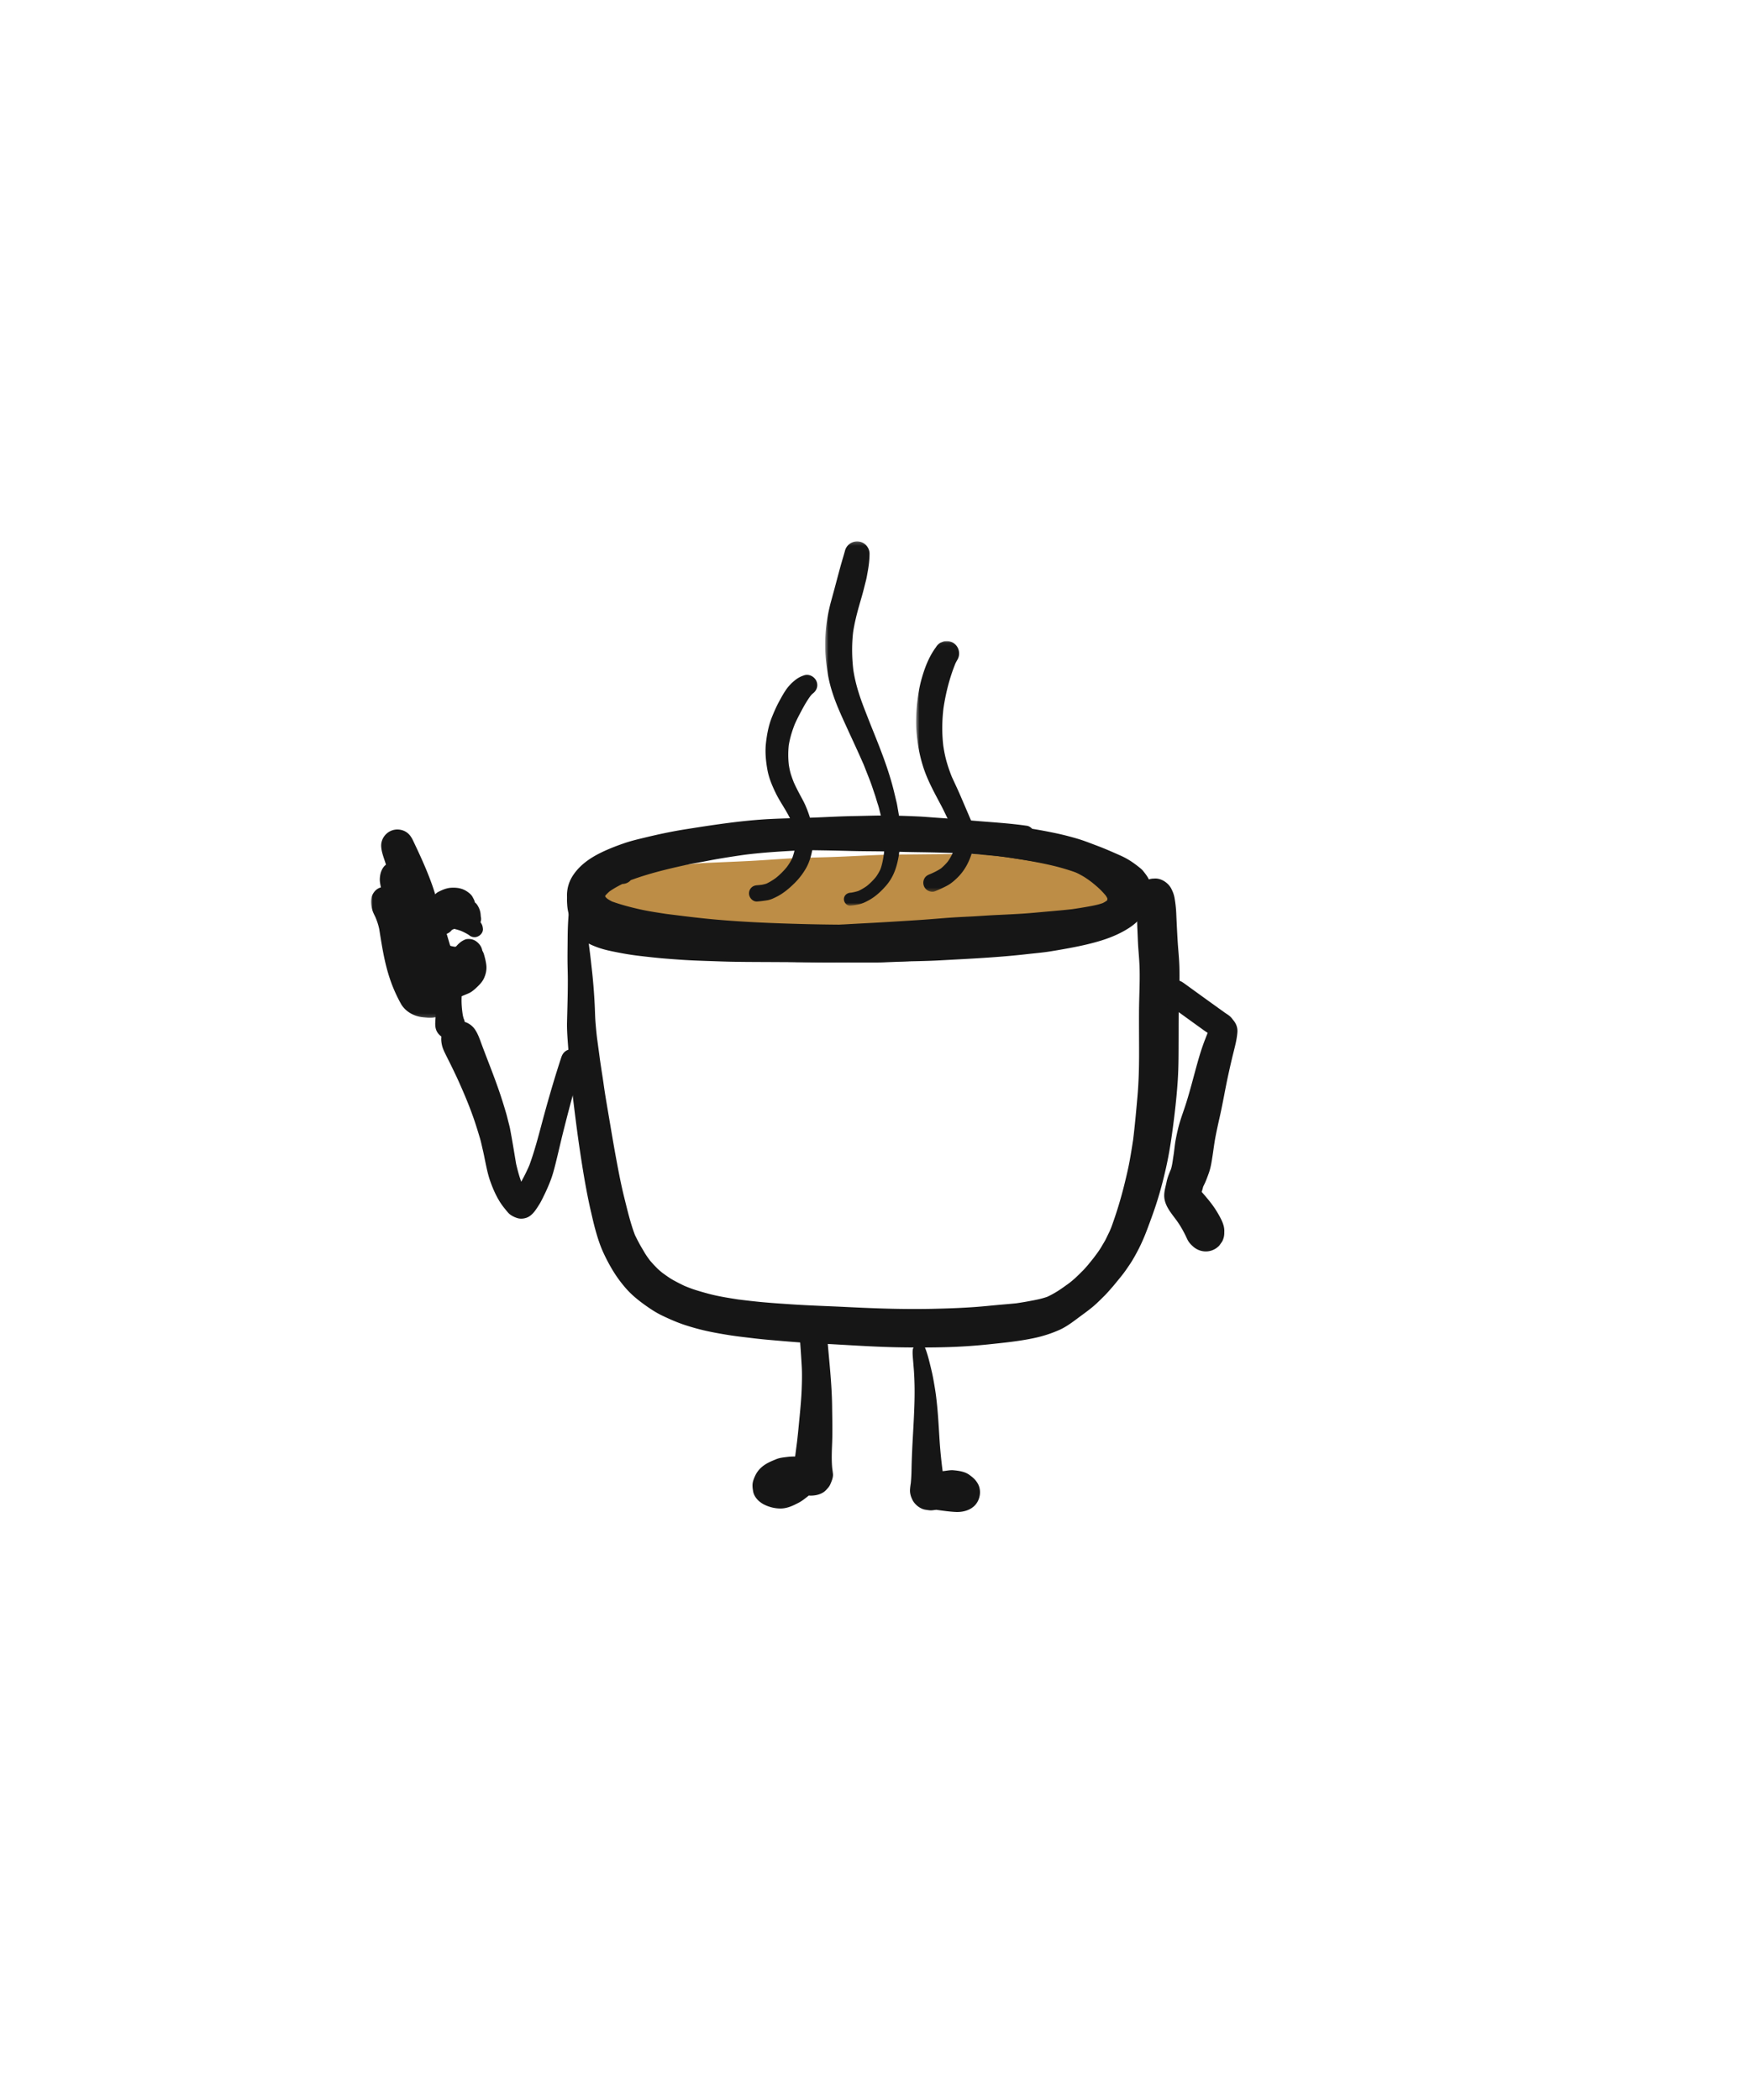 <svg width="500" height="600" xmlns="http://www.w3.org/2000/svg" xmlns:xlink="http://www.w3.org/1999/xlink"><defs><path id="a" d="M.551.225h21.65v104.093H.551z"/><path id="c" d="M.525.056h16.9v71.643H.524z"/><path id="e" d="M0 .19h24.19v44.656H0z"/></defs><g fill="none" fill-rule="evenodd"><path d="M189.54 363.886l.445.344c-.148-.114-.298-.229-.445-.344m-18.018-60.34l.045.348-.045-.349m158.185-52.524a4.493 4.493 0 00-2.264.609c-.97.563-1.738 1.514-2.04 2.594-.699 1.9-.518 3.952-.52 5.968-.003 1.823.003 3.64.095 5.463.089 1.813.128 3.625.265 5.439.145 1.906.308 3.796.356 5.71.104 4.03-.143 8.06-.166 12.09-.024 4.012.02 8.025.017 12.036 0 4.184-.106 8.344-.475 12.512-.36 4.07-.727 8.131-1.221 12.185-.31 2.047-.64 4.088-1.015 6.124-.401 2.187-.924 4.35-1.45 6.51a116.59 116.59 0 01-3.814 12.505c.167-.387.33-.777.496-1.164-.426 1-.85 2.003-1.274 3.004l.35-.832-1.057 2.186c-.347.715-.799 1.397-1.193 2.089-.684 1.19-1.524 2.297-2.353 3.394-.99 1.23-1.973 2.499-3.083 3.617-.72.718-1.432 1.435-2.18 2.12-.515.471-1.05.91-1.593 1.342-1.019.736-2.03 1.487-3.085 2.169a27.124 27.124 0 01-3.232 1.802c-1.738.633-3.552.95-5.37 1.291-1.185.222-2.37.413-3.56.589-1.828.181-3.66.329-5.49.495-2.006.184-4.008.396-6.015.544-4.224.313-8.463.455-12.696.544-8.07.165-16.146-.115-24.204-.52-5.308-.266-10.62-.414-15.92-.775-2.727-.183-5.451-.366-8.172-.614-2.322-.21-4.636-.489-6.947-.774-2.688-.422-5.398-.838-8.032-1.519a82.34 82.34 0 01-4.44-1.282c-.965-.308-1.911-.69-2.85-1.076a57.262 57.262 0 01-3.275-1.68c-1.02-.569-1.969-1.274-2.917-1.951a17.69 17.69 0 01-1.607-1.385 36.354 36.354 0 01-2.072-2.241 35.312 35.312 0 01-.952-1.322c-.427-.62-.796-1.291-1.184-1.935-.797-1.307-1.492-2.671-2.166-4.046-1.292-3.423-2.127-7.001-3.012-10.55-.963-3.849-1.699-7.767-2.42-11.666-.716-3.874-1.355-7.762-2.017-11.643-.345-2.027-.69-4.054-1.02-6.084-.305-1.876-.543-3.767-.84-5.646-.226-1.437-.44-2.874-.652-4.312-.281-2.13-.57-4.26-.866-6.388-.174-1.51-.316-3.013-.437-4.53-.124-1.625-.139-3.264-.222-4.893-.172-3.37-.43-6.72-.808-10.074-.196-1.752-.38-3.507-.606-5.256-.208-1.625-.433-3.268-.547-4.902-.112-1.634-.237-3.276-.168-4.916.038-.948.076-1.897.118-2.845.031-.765.16-1.537.249-2.297.011-.074.021-.149.033-.223.104-.727.125-1.341-.264-2.003a2.633 2.633 0 00-1.562-1.197 2.658 2.658 0 00-2.017.263c-.526.307-1.108.925-1.2 1.554-.63 4.181-.924 8.409-.954 12.636-.011 2.075-.05 4.149-.044 6.222.003 1.918.086 3.835.092 5.752.011 4.063-.13 8.12-.229 12.179-.045 1.903.083 3.823.22 5.72.145 2.032.312 4.065.481 6.098.148 1.8.392 3.59.55 5.389.19 2.154.421 4.299.686 6.446.522 4.287 1.072 8.565 1.708 12.837.567 3.808 1.164 7.605 1.88 11.39a144.25 144.25 0 001.256 6.05c.437 1.882.859 3.79 1.384 5.652.633 2.249 1.33 4.423 2.33 6.545a50.822 50.822 0 002.53 4.762 36.742 36.742 0 004.028 5.454c1.508 1.678 3.264 3.102 5.093 4.42 1.61 1.158 3.262 2.254 5.055 3.111 2.091.998 4.272 1.964 6.485 2.685a66.056 66.056 0 006.035 1.67c2.077.46 4.165.827 6.262 1.17 2.361.384 4.746.64 7.12.93 1.9.233 3.804.414 5.711.576 4.049.343 8.11.715 12.17.895 8.194.37 16.383 1.034 24.587 1.141 4.212.056 8.421.071 12.633-.05a159.16 159.16 0 0012.308-.81c4.39-.464 8.786-.89 13.105-1.829a35.943 35.943 0 007.042-2.286c1.923-.854 3.651-2.148 5.323-3.398 1.824-1.365 3.746-2.688 5.403-4.252a94.081 94.081 0 002.326-2.277c.719-.733 1.381-1.519 2.061-2.287.595-.673 1.147-1.383 1.72-2.074.817-.987 1.649-2.027 2.373-3.088.561-.815 1.123-1.624 1.637-2.472a52.03 52.03 0 001.68-3.02c1-1.92 1.86-3.944 2.618-5.97.745-1.995 1.488-3.99 2.168-6.004 1.265-3.737 2.293-7.581 3.16-11.425.992-4.4 1.637-8.848 2.201-13.319.505-4.003.933-8.033 1.186-12.06.24-3.853.21-7.729.229-11.587.014-4.036-.013-8.072.127-12.107.092-2.722.158-5.454.095-8.18-.063-2.64-.368-5.254-.52-7.89-.143-2.484-.27-4.972-.377-7.46a34.275 34.275 0 00-.508-4.638c-.163-.901-.496-1.746-.914-2.568-.813-1.586-2.697-2.907-4.546-2.907-.135 0-.27.007-.403.021" fill="#161616"/><path d="M275.265 244c-4.326.021-8.652.051-12.98.1-3.818.043-7.653.032-11.469.187-4.204.17-8.403.407-12.608.559-4.119.15-8.25.176-12.365.414-4.101.238-8.199.56-12.3.759-4.172.206-8.348.363-12.523.557-2.297.11-4.604.44-6.894.68-1.26.126-2.53.207-3.777.433-4.395.786-8.79 1.501-13.13 2.552-2.041.494-3.8 1.631-4.953 3.417a7.95 7.95 0 00-1.097 5.934 7.956 7.956 0 001.915 3.71c-.038 3.896 3.172 7.71 7.215 7.698 2.493-.008 4.952-.398 7.427-.659 7.77-.479 15.555-.538 23.326-1.03 8.039-.508 16.087-.758 24.125-1.256 3.165-.197 6.32-.472 9.475-.755 3.877-.293 7.755-.58 11.632-.882 3.995-.312 7.994-.45 11.998-.64 3.914-.185 7.86-.17 11.78-.149 4.057.02 8.117.063 12.173.19 1.972.063 3.935.2 5.901.37 1.907.167 3.831.2 5.747.238 2.215.044 4.42.04 6.639.012.94-.009 1.883-.09 2.823-.143a92.817 92.817 0 003.41-.271c1.957-.185 3.704-.675 5.545-1.384 2.485-.953 4.51-3.174 5.317-5.725.922-2.918.142-6.261-1.946-8.487-1.352-1.439-2.152-1.802-3.934-2.57-.827-.357-1.73-.408-2.618-.557-.454-.077-.916-.107-1.376-.148-1.984-.19-3.956-.486-5.934-.721-3.882-.464-7.79-.777-11.69-1.072-8.062-.613-16.155-1.361-24.25-1.361h-.604" fill="#BD8D46"/><path d="M171.232 265.535l.148.064-.148-.064m-3.002-2.448c.18.143.362.283.545.423 1.102.844 2.252 1.634 3.49 2.263.182.092.364.182.547.272a22.728 22.728 0 01-1.86-.634 8.538 8.538 0 01-1.216-.655 10.084 10.084 0 01-1.122-1.126c-.131-.18-.26-.36-.384-.543m4.133-1.837c.066.027.132.054.197.083l-.197-.083m-3.493-2.481l.06.077a1.915 1.915 0 01-.06-.077m145.436-15.795l.105.044-.097-.04-.007-.004m-101.93.252c2.566-.12 5.13-.224 7.697-.29a254.29 254.29 0 017.763-.057 718.65 718.65 0 0115.258.258c2.532.068 5.068.074 7.603.1 2.532.028 5.06.1 7.588.166 2.267.06 4.533.08 6.798.122 2.762.048 5.516.135 8.276.23 2.377.085 4.769.208 7.136.426 1.331.123 2.662.251 3.996.37 1.074.1 2.148.26 3.221.402 3.24.467 6.477.954 9.706 1.497 1.56.263 3.104.646 4.64 1.017a46.6 46.6 0 014.406 1.326c.913.429 1.796.908 2.686 1.4.913.51 1.765 1.117 2.605 1.735a39.93 39.93 0 012.14 1.804 22.21 22.21 0 012.054 2.176c.163.245.306.496.436.76l.003.007c0 .126-.004.252-.01.378-.013.05-.024.1-.038.15-.008.014-.015.029-.024.043a3.018 3.018 0 01-.1.097 9.85 9.85 0 01-1.11.666c-1.354.494-2.765.753-4.18 1.011-1.514.273-3.035.516-4.557.74-2.37.275-4.748.474-7.121.682-2.356.207-4.712.446-7.074.599-2.576.165-5.155.284-7.733.404-2.422.114-4.837.305-7.258.425-2.395.12-4.792.236-7.184.427-2.644.21-5.282.435-7.929.603-4.84.308-9.68.619-14.522.867-5.268.27-10.535.59-15.8.907-4.928.294-9.848.694-14.77 1.05-5.01.366-10.022.48-15.043.519-2.644.02-5.291.036-7.935-.042a90.625 90.625 0 01-8.22-.615 31.253 31.253 0 01-3.22-.63c-.848-.219-1.665-.512-2.485-.806-.868-.308-1.732-.619-2.593-.936-1.58-.58-3.159-1.155-4.713-1.795-1.066-.492-2.088-1.044-3.046-1.727a6.434 6.434 0 01-.641-.658 8.386 8.386 0 01-.484-.886 6.818 6.818 0 01-.328-1.194 7.69 7.69 0 01-.023-1.306c.071-.399.163-.786.285-1.175a7.73 7.73 0 01.782-1.276l.63-.824c.463-.602 1-1.144 1.568-1.645.41-.207.822-.405 1.234-.599 4.024-1.525 8.224-2.43 12.416-3.359 1.975-.437 3.98-.766 5.977-1.083 2.285-.363 4.572-.695 6.862-1.016l-.736.1c5.024-.68 10.048-1.312 15.11-1.545m18.485-6.225c-2.692 0-5.38.017-8.072.05-2.528.03-5.056.159-7.582.285-2.42.117-4.854.224-7.266.49-2.654.294-5.304.602-7.945.98-5.157.732-10.3 1.502-15.401 2.565a108.515 108.515 0 00-6.92 1.675c-2.611.725-5.252 1.53-7.67 2.778a28.712 28.712 0 00-3.075 1.85c-.603.419-1.189.853-1.762 1.31-.445.357-.889.74-1.248 1.189-.172.215-.353.434-.51.659a4.93 4.93 0 00-.557 1.095c-.115.3-.21.593-.29.9-.176.677-.28 1.36-.36 2.054a55.83 55.83 0 00-.178 1.739c-.054.59-.01 1.204.027 1.793a13.77 13.77 0 00.737 3.717c.198.557.413 1.105.632 1.652.223.545.446 1.075.737 1.586.166.294.36.578.537.866.467.745 1.043 1.416 1.668 2.032 1.149 1.137 2.658 1.763 4.144 2.326 1.34.505 2.736.864 4.133 1.16 2.626.555 5.258 1.03 7.925 1.345 2.472.29 4.944.574 7.425.775 2.641.212 5.28.416 7.927.536 2.582.116 5.163.188 7.742.278 4.938.174 9.881.164 14.819.188 10.13.052 20.262.15 30.392.12 1.317-.003 2.639-.087 3.954-.128 1.127-.04 2.25-.102 3.376-.159 2.501-.132 5.015-.243 7.513-.464 5.167-.452 10.33-.931 15.494-1.418 5.104-.485 10.22-1.024 15.285-1.832 2.49-.396 4.97-.856 7.457-1.288a145.17 145.17 0 007.142-1.427c2.377-.539 4.75-1.084 7.11-1.709 1.31-.348 2.558-.74 3.781-1.347 1.01-.5 1.95-1.242 2.73-2.053.464-.48.856-1.042 1.237-1.586a6.05 6.05 0 00.4-.668c.284-.287.564-.578.836-.877.754-.832 1.494-1.84 1.714-2.972.157-.806.112-1.356-.01-2.161a8.349 8.349 0 00-.109-.598c-.086-.405-.229-.791-.372-1.177a9.993 9.993 0 00-.668-1.484c-.294-.518-.74-.976-1.182-1.374a37.891 37.891 0 00-1.828-1.566c-2.666-2.136-5.738-3.729-8.862-5.074a.353.353 0 01-.026-.01l.02.009-.315-.136.108.046c-.458-.194-.915-.388-1.374-.58-.722-.366-1.477-.827-2.257-1.022-1.168-.293-2.4.12-3.106 1.09a19.918 19.918 0 00-2.123-.776l-1.949-.584c-.648-.191-1.322-.317-1.979-.475-1.108-.27-2.227-.545-3.354-.73-2.397-.398-4.798-.77-7.201-1.117-5.244-.76-10.502-1.413-15.8-1.64-2.572-.11-5.148-.249-7.724-.282-2.719-.038-5.437-.074-8.155-.104-2.341-.027-4.682-.09-7.026-.117-2.481-.03-4.962-.033-7.445-.05-4.977-.038-9.952-.153-14.93-.154h-.371" fill="#161616"/><path d="M221.307 236.04c-2.38.478-4.757.985-7.132 1.493-2.285.49-4.58.967-6.849 1.536-1.368.342-2.738.687-4.107 1.026-1.257.313-2.501.667-3.753.998-1.917.512-3.828 1.047-5.742 1.572a1.156 1.156 0 00-.183-.155c-.412-.284-.929-.082-1.358.046-.287.085-.576.16-.857.255-.668.23-1.34.455-2.011.682-.517.176-1.023.403-1.534.605-.494.198-1 .38-1.482.604l-1.743.802-1.938.723c-.595.22-1.168.521-1.745.785-.672.307-1.343.614-2.01.921-.167.076-.323.166-.483.256-.47.261-.943.519-1.413.78-.613.339-1.24.655-1.83 1.03l-2.37 1.495c-.931.588-1.815 1.272-2.661 1.97-.399.332-.777.682-1.126 1.068-.16.173-.31.354-.461.533-.084.104-.166.209-.246.31a1.887 1.887 0 00-.23.47c-.143.383.091.84.428 1.035.399.227.996.129 1.245-.269.343-.376.709-.73 1.092-1.066a.913.913 0 00.446-.117c1.6-.9 3.193-1.807 4.81-2.676 1.485-.798 2.966-1.598 4.45-2.395.746-.4 1.482-.823 2.242-1.197.987-.484 1.975-.969 2.96-1.454l1.227-.425c.417-.142.852-.248 1.275-.37.743-.218 1.488-.43 2.23-.647.357-.101.719-.186 1.079-.279l2.493-.625c1.059-.267 2.117-.537 3.175-.806 4.714-1.206 9.433-2.38 14.18-3.464 3.554-.812 7.109-1.633 10.645-2.52.704-.177 1.124-.934.935-1.615a1.32 1.32 0 00-1.277-.955c-.12 0-.245.014-.37.04" fill="#161616"/><path d="M320.241 255.528c.06.124.112.252.16.381l-.16-.38zm-.254-.266a3.927 3.927 0 01-.024.186l.024-.186zm-.047-1.09c.031.16.053.319.062.478l-.062-.478zm-83.864-11.622c2.021-.128 4.042-.283 6.062-.378 1.01-.048 2.02-.087 3.03-.127 1.728.02 3.455.048 5.183.08 6.526.121 13.073.407 19.574.963 5.954.509 11.903 1.068 17.831 1.835 4.5.707 8.99 1.425 13.418 2.495 4.308 1.042 8.423 2.601 12.538 4.227 1.994.881 3.954 1.794 5.764 3.03.15.133.298.269.44.41a7.698 7.698 0 01-.085.277c-.16.306-.328.601-.512.89-.262.275-.532.535-.816.788a20.431 20.431 0 01-3.088 1.745c-4.436 1.727-9.157 2.466-13.84 3.204-7.956.962-15.949 1.41-23.954 1.719-4.044.154-8.089.303-12.136.362-4 .063-8.002.042-11.999.09-8.12.09-16.232.062-24.35-.155-8.008-.211-16.031-.536-24.016-1.216-4.918-.42-9.82-1.046-14.719-1.659-2.628-.406-5.28-.792-7.87-1.384-2.606-.595-5.17-1.277-7.686-2.18a12.793 12.793 0 01-1.321-.781c-.19-.17-.374-.345-.551-.527-.026-.092-.05-.184-.075-.277l.072-.12c.377-.42.775-.815 1.2-1.19 1.164-.807 2.393-1.49 3.655-2.112a3.263 3.263 0 001.62-.45 2.93 2.93 0 00.76-.63c5.318-1.962 10.87-3.287 16.402-4.48 1.378-.3 2.774-.52 4.159-.78 1.393-.261 2.778-.54 4.174-.781a278.05 278.05 0 017.939-1.236c7.7-.963 15.458-1.167 23.197-1.652zm7.86-9.387c-3.836.063-7.673.292-11.507.435-4.07.148-8.147.196-12.215.398-8.197.404-16.309 1.672-24.41 2.95-3.913.62-7.797 1.451-11.652 2.386-1.92.463-3.875.925-5.748 1.567-2.292.782-4.559 1.665-6.736 2.73-3.024 1.478-5.9 3.46-7.822 6.284-1.183 1.738-1.825 3.68-1.846 5.791-.009 1.05.207 2.141.503 3.15a11.073 11.073 0 003.449 5.333c.944.794 1.915 1.543 2.98 2.159 1.144.663 2.393 1.133 3.635 1.576 7.452 2.643 15.313 3.542 23.105 4.595a249.85 249.85 0 0012.537 1.386c3.938.327 7.893.52 11.842.702 4.021.187 8.04.268 12.065.35 4.188.09 8.377.024 12.564-.017 3.993-.042 7.987-.128 11.98-.209 3.988-.08 7.976-.121 11.964-.341 8.204-.456 16.443-.821 24.614-1.755 2.316-.265 4.653-.45 6.957-.824 2.207-.357 4.4-.743 6.594-1.169 2.69-.523 5.385-1.145 8-1.963 2.7-.847 5.387-1.992 7.769-3.533 2.685-1.737 4.851-4.2 5.886-7.266.527-1.558.746-3.29.362-4.91-.175-.726-.444-1.556-.811-2.195-.396-.693-.896-1.3-1.385-1.927-.34-.434-.807-.791-1.233-1.133a29.939 29.939 0 00-1.926-1.428 21.902 21.902 0 00-3.408-1.883c-2.163-.957-4.326-1.918-6.54-2.747-1.874-.7-3.743-1.46-5.663-2.023a83.193 83.193 0 00-5.828-1.496 147.9 147.9 0 00-7.104-1.339c-.412-.424-.94-.775-1.473-.853-4.283-.633-8.626-.922-12.939-1.264-4.174-.33-8.336-.747-12.51-1.017-1.93-.125-3.853-.31-5.785-.396a392.027 392.027 0 00-6.209-.226c-.98-.03-1.96-.041-2.94-.041-3.038 0-6.08.114-9.115.163z" fill="#161616"/><path d="M229.796 192.941c-.864.274-1.607.629-2.328 1.167a12.649 12.649 0 00-2.898 2.983c-.716 1.046-1.317 2.138-1.92 3.25-.792 1.45-1.452 2.958-2.073 4.492-.98 2.423-1.461 4.975-1.744 7.561-.268 2.461-.025 4.967.395 7.396.42 2.416 1.371 4.685 2.445 6.877 1.268 2.588 3.022 4.909 4.223 7.53.571 1.474 1.04 2.993 1.316 4.553.102 1.08.1 2.14-.005 3.22a17.336 17.336 0 01-.902 3.336c-.426.88-.948 1.688-1.53 2.47a21.539 21.539 0 01-3.088 3.06 17.953 17.953 0 01-2.634 1.6 8.78 8.78 0 01-1.44.365c-.427.051-.854.098-1.283.13-.635.045-1.189.22-1.648.678a2.325 2.325 0 00-.682 1.644c0 1.198 1.061 2.413 2.33 2.322.958-.07 1.911-.197 2.86-.346 1.011-.157 1.973-.639 2.87-1.1 1.834-.945 3.468-2.341 4.927-3.776a19.83 19.83 0 003.383-4.43c.936-1.691 1.473-3.627 1.786-5.52.371-2.267.253-4.489-.22-6.731-.409-1.934-1.044-3.766-1.828-5.577-.486-1.119-1.117-2.19-1.683-3.271-.56-1.065-1.11-2.133-1.6-3.231a33.763 33.763 0 01-.816-2.242c-.293-.917-.478-1.87-.631-2.821a25.747 25.747 0 01-.017-5.609c.355-2.12.969-4.147 1.77-6.138.57-1.265 1.207-2.49 1.86-3.714.787-1.478 1.605-2.916 2.602-4.26a7.9 7.9 0 01.498-.55c1.072-.75 1.678-1.955 1.313-3.275-.343-1.237-1.555-2.164-2.829-2.164-.26 0-.521.039-.78.121" fill="#161616"/><g transform="translate(235.21 154.457)"><mask id="b" fill="#fff"><use xlink:href="#a"/></mask><path d="M6.232 2.83C5.781 4.48 5.27 6.115 4.82 7.766c-.426 1.56-.84 3.124-1.254 4.687-.441 1.665-.901 3.324-1.353 4.987C1.036 21.78.46 26.32.563 30.813c.057 2.352.35 4.69.706 7.01.36 2.357.997 4.634 1.783 6.882 1.04 2.967 2.376 5.822 3.678 8.68 1.29 2.844 2.626 5.668 3.893 8.52.312.7.622 1.402.932 2.101l1.722 4.379c.54 1.369.976 2.786 1.46 4.176.232.671.422 1.363.63 2.043.19.613.412 1.228.567 1.85.543 2.18 1.113 4.343 1.452 6.565a27.93 27.93 0 01.184 3.315c-.007 1.157-.136 2.316-.282 3.464-.206 1.387-.462 2.779-.943 4.098a12.966 12.966 0 01-1.319 2.242 18.069 18.069 0 01-2.521 2.512 15.474 15.474 0 01-2.43 1.438 14.01 14.01 0 01-2.028.496 9.389 9.389 0 01-.28.022c-1.01.08-1.861.784-1.861 1.854 0 .948.848 1.934 1.86 1.854.858-.07 1.7-.219 2.537-.41.916-.21 1.796-.648 2.619-1.09 1.903-1.017 3.547-2.532 4.957-4.139 1.292-1.464 2.208-3.145 2.82-4.99.725-2.182 1.048-4.512 1.342-6.781.441-3.378-.107-6.768-.706-10.09-.117-.649-.206-1.315-.36-1.957l-.714-2.978c-1.5-6.253-3.892-12.235-6.291-18.187-.658-1.63-1.294-3.268-1.933-4.907-.633-1.62-1.245-3.249-1.777-4.905-.733-2.287-1.309-4.59-1.668-6.957-.415-3.593-.463-7.197-.052-10.792.407-2.637 1.06-5.22 1.792-7.788.412-1.448.852-2.895 1.221-4.357.23-.919.463-1.838.695-2.757.18-.716.29-1.451.425-2.175.327-1.734.548-3.516.561-5.279.014-1.58-1.095-3.01-2.616-3.425a3.466 3.466 0 00-.923-.125C8.132.225 6.659 1.27 6.232 2.83" fill="#161616" mask="url(#b)"/></g><g transform="translate(261.21 183.093)"><mask id="d" fill="#fff"><use xlink:href="#c"/></mask><path d="M11.648 57.915l-.05.392c.015-.131.033-.261.05-.392M8.336.182c-.283.12-.566.237-.847.357a3.55 3.55 0 00-1.275 1.27c-2.069 2.794-3.276 6.03-4.19 9.354-.551 2.005-.885 4.091-1.131 6.152a49.12 49.12 0 00-.366 6.198c.016 2.064.262 4.104.553 6.147.294 2.035.773 4.037 1.371 6.003 1.246 4.07 3.336 7.785 5.316 11.527.615 1.161 1.162 2.365 1.745 3.545a246.156 246.156 0 012.058 4.255c.09.24.172.478.241.726.012.657-.052 1.305-.132 1.955a18.374 18.374 0 01-.78 3.14 14.549 14.549 0 01-1.316 2.268 15.832 15.832 0 01-1.944 1.95c-.902.6-1.868 1.083-2.858 1.52l-.312.124c-.647.255-1.165.55-1.53 1.172a2.563 2.563 0 00-.256 1.962 2.56 2.56 0 001.174 1.524c.54.314 1.365.498 1.972.258a33.747 33.747 0 003.633-1.672c1.095-.595 2.076-1.457 2.955-2.328 2.067-2.043 3.392-4.645 4.176-7.413.202-.71.325-1.456.478-2.184.098-.484.165-.971.23-1.461.04-.29.077-.581.11-.872a3.332 3.332 0 00-.09-1.126c-.178-1.17-.68-2.227-1.14-3.308l-.773-1.819c-.751-1.766-1.518-3.529-2.274-5.295-.756-1.762-1.594-3.495-2.39-5.242a44.12 44.12 0 01-1.518-4.431c-.408-1.455-.696-2.941-.92-4.435-.423-3.592-.377-7.177.052-10.764.655-4.34 1.742-8.672 3.398-12.75.178-.379.386-.746.594-1.106.968-1.672.404-3.867-1.274-4.844a3.577 3.577 0 00-2.74-.357" fill="#161616" mask="url(#d)"/></g><path d="M129.71 291.99a5.297 5.297 0 00-3.058 2.528c-.715 1.332-.693 2.636-.384 4.067.223 1.026.727 2.025 1.185 2.951.34.684.685 1.363 1.025 2.046a236.661 236.661 0 012.069 4.286c1.7 3.723 3.308 7.483 4.671 11.342.706 2.003 1.321 4.018 1.928 6.052.322 1.081.536 2.21.801 3.306.258 1.063.459 2.141.682 3.214.393 1.894.782 3.838 1.43 5.668.739 2.095 1.617 4.12 2.803 6.008.66 1.047 1.452 2.002 2.253 2.945.668.788 1.646 1.27 2.602 1.594 1.214.409 2.764.137 3.773-.643.836-.642 1.334-1.319 1.922-2.19.25-.375.485-.754.724-1.135.482-.772.87-1.607 1.27-2.42a49.992 49.992 0 001.988-4.573c.536-1.44.923-2.914 1.297-4.398.724-2.877 1.369-5.776 2.08-8.656a589.142 589.142 0 012.674-10.318c.9-3.372 1.98-6.704 3.06-10.023.536-1.641-.773-3.436-2.351-3.81a3.192 3.192 0 00-2.427.408c-.74.47-1.12 1.133-1.386 1.94-1.758 5.365-3.348 10.767-4.834 16.212-1.324 4.843-2.516 9.768-4.242 14.49a51.189 51.189 0 01-2.339 4.751c-.616-1.667-1.056-3.372-1.468-5.114-.555-3.324-1.09-6.649-1.718-9.96-.17-.894-.436-1.777-.65-2.659-.151-.611-.3-1.22-.48-1.826a156.21 156.21 0 00-1.578-5.093c-1.067-3.202-2.262-6.354-3.478-9.502a685.12 685.12 0 01-1.768-4.63c-.6-1.592-1.094-3.233-2.045-4.657-1.017-1.525-2.704-2.44-4.477-2.44-.516 0-1.039.077-1.555.24m1.844-19.869a1.269 1.269 0 01-.01.11v.001l.01-.11zm-1.54-1.523l-.088.04.088-.04zm-.063-.057a2.953 2.953 0 01-.186.032l.186-.032zm-1.08-.229c.147.057.294.112.442.168a4.812 4.812 0 01-.443-.168zm-.365-.159l.387.278a3.62 3.62 0 01-.387-.278zm1.148-14.698a2.384 2.384 0 01-.194.09l.194-.09zm-.719-1.814c-1.39.077-2.642.633-3.855 1.264a3.77 3.77 0 00-1.294 1.387 3.74 3.74 0 00-.346.921l-.078.04c-.705.365-1.302.98-1.888 1.502-.216.195-.414.402-.615.612-.622.646-1.14 1.43-1.635 2.17-.61.909-.99 1.95-1.34 2.98-.3.88-.334 1.903-.38 2.81-.05.99.145 2.084.359 3.036.17.766.387 1.508.628 2.253.257.785.64 1.539 1.028 2.265.393.745.999 1.37 1.55 2 .207.234.458.435.693.639.994.85 2.101 1.407 3.314 1.854 1.411.526 2.885.742 4.395.69.873-.034 1.764-.245 2.606-.464.594-.154 1.284-.479 1.807-.77.316-.175.616-.342.9-.56.53-.403 1.053-.824 1.514-1.3.368-.38.647-.856.94-1.292.233-.34.53-1.088.595-1.421a9.13 9.13 0 00.155-1.502c.01-.488-.143-.989-.257-1.462-.248-1.03-1.052-1.984-1.943-2.516-.341-.2-.71-.342-1.093-.423-.477-.102-1.309-.12-1.776.074-.771.328-1.18.6-1.802 1.15-.306.273-.57.586-.856.88a2.075 2.075 0 01-.066.02 4.19 4.19 0 01-.36.01 10.727 10.727 0 01-1.087-.232 4.315 4.315 0 01-.316-.167 4.158 4.158 0 01-.124-.112c-.14-.2-.263-.402-.38-.618-.195-.496-.349-.99-.464-1.508a7.33 7.33 0 01-.035-.95c.078-.473.175-.943.295-1.406.136.069.278.12.422.155a2.13 2.13 0 001.619-.272c.46-.29.7-.685.88-1.168 1.074-.121 1.965-.394 2.91-.955.022-.013.044-.025.065-.039l.01.052c.167.837 1.14 1.39 1.934 1.362a1.969 1.969 0 001.833-1.502c.1-.419.072-.841-.025-1.25-.035-.47-.06-.938-.173-1.401a5.57 5.57 0 00-.477-1.304c-.214-.399-.473-.856-.817-1.156a6.597 6.597 0 00-.223-.186 2.659 2.659 0 00-.037-.13c-.093-.51-.38-.955-.612-1.412-.43-.837-1.567-1.64-2.368-2.027-.987-.468-2.046-.638-3.12-.638-.203 0-.406.005-.61.017z" fill="#161616"/><path d="M133.969 270.436c-1.838.578-2.736 2.504-2.244 4.305.129.476.256.947.368 1.424.007.082.012.164.015.245-.311.343-.648.65-.98.986-.195.197-.393.388-.596.574a3.072 3.072 0 01-.231.146c-.018.008-.034.017-.052.024-.288.118-.579.226-.863.347-.47.201-.938.42-1.39.655-.485.253-.891.68-1.297 1.038-1.08.953-1.522 2.485-1.73 3.854a51.797 51.797 0 00-.337 2.686 42.187 42.187 0 00-.17 3.538c-.016 1.246-.272 2.5.068 3.718.508 1.81 2.364 3.032 4.209 2.964a4.259 4.259 0 002.955-1.35c.712-.764 1.263-1.972 1.137-3.042-.054-.423-.066-.887-.245-1.282l-.072-.157a8.78 8.78 0 01-.317-1.266c-.262-1.72-.39-3.418-.297-5.156l.008-.049.04-.021c.69-.294 1.39-.556 2.073-.874.765-.358 1.424-.92 2.034-1.492.913-.853 1.8-1.728 2.296-2.905.378-.902.59-1.69.631-2.673.031-.745-.096-1.459-.244-2.188-.124-.609-.294-1.205-.458-1.805-.4-1.469-1.857-2.393-3.32-2.393-.333 0-.669.048-.991.15m-4.667-5.143h.002l-.12.17c.037-.058.077-.115.118-.17m-.115-.021h.004l-.135.113c.042-.04.086-.077.13-.113m-1.838-6.51c-.476.112-.96.297-1.38.55a4.808 4.808 0 00-1.396 1.23c-.29.34-.53.712-.715 1.113-.222.43-.358.949-.485 1.418-.378 1.388.37 2.912 1.609 3.576 1.575.847 3.49.207 4.36-1.31l.02-.035c.762.15 1.509.372 2.245.621.798.337 1.583.715 2.313 1.185l.13.097c.11.092.228.174.352.244.018.01.035.022.053.033v-.003a2.43 2.43 0 001.216.284c1.216-.047 2.457-1.178 2.299-2.47-.068-.568-.148-.927-.436-1.421-.18-.31-.393-.544-.628-.825a10.176 10.176 0 00-.917-.977 14.556 14.556 0 00-2.018-1.557 1.855 1.855 0 00-.805-.48c-.254-.147-.51-.29-.773-.423-.597-.3-1.222-.525-1.847-.76-.625-.232-1.33-.24-1.986-.275a9.063 9.063 0 00-1.21.185" fill="#161616"/><path d="M119.297 242.871l.402.863c-.164-.355-.331-.71-.498-1.069.031.07.063.137.096.206m-7.143-5.66c-1.959.615-3.339 2.53-3.243 4.589.065 1.501.653 3.035 1.117 4.453.437 1.335.891 2.664 1.34 3.996.853 2.541 1.447 5.165 1.946 7.798.258 1.702.47 3.413.672 5.123.1.834.186 1.678.319 2.51.198 1.242.34 2.518.616 3.748l.65 2.917c.25 1.116.612 2.216.915 3.316.54 1.954 1.186 3.872 2.015 5.723.57 1.268 1.185 2.494 1.95 3.656.68 1.039 1.612 1.99 2.526 2.831 1.456 1.347 3.8 1.27 5.155-.188a3.575 3.575 0 00.88-1.696c.268-.1.524-.227.764-.378a4.418 4.418 0 001.51-1.62c.587-1.094.59-2.2.318-3.377l-.011-.05c-.471-2.715-1.435-5.342-2.244-7.973-1.003-3.242-1.932-6.512-2.904-9.762-.978-3.279-1.791-6.605-2.924-9.837-1.213-3.458-2.679-6.797-4.224-10.119a481.58 481.58 0 00-1.015-2.153c-.44-.924-.802-1.743-1.573-2.482-.846-.81-2.007-1.235-3.17-1.235a4.63 4.63 0 00-1.385.21" fill="#161616"/><path d="M117.067 247.838c.021.611.535 1.05 1.133 1.05.594 0 1.073-.553 1.052-1.131-.022-.612-.536-1.05-1.133-1.05-.594 0-1.074.553-1.052 1.13" fill="#161616"/><g transform="translate(106 245.981)"><mask id="f" fill="#fff"><use xlink:href="#e"/></mask><path d="M2.522 13.316c.038.013.075.027.112.042l-.112-.042M5.647.33c-.736.22-1.528.739-1.992 1.338-.78.998-1.065 2.154-1.133 3.393-.04.755.115 1.517.26 2.253l.05.249a3.4 3.4 0 00-.877.369C1.3 8.324.83 8.887.476 9.561c-.702 1.35-.529 3.004-.114 4.413.204.691.533 1.338.851 1.983A18.23 18.23 0 012.35 19.45c.75 4.736 1.476 9.498 2.992 14.059a42.444 42.444 0 003.211 7.306c.982 1.753 2.783 3.004 4.686 3.544 1.015.29 2.04.368 3.092.467.956.09 1.958-.123 2.89-.284a34.022 34.022 0 002.28-.46c1.647-.402 2.746-2.179 2.687-3.805a3.853 3.853 0 00-1.225-2.673c-.697-.646-1.786-1.134-2.758-1.026-.605.069-1.193.1-1.791.09a14.837 14.837 0 01-1.528-.366 15.8 15.8 0 01-.566-.26c-.302-.497-.559-1.019-.835-1.535a37.433 37.433 0 01-.734-1.457 81.432 81.432 0 01-1.794-4.609c-.683-1.907-1.167-3.878-1.758-5.816-.41-1.345-.8-2.707-1.252-4.043.253-.244.473-.529.68-.846.923-1.418.133-3.297-.477-4.685a22.007 22.007 0 00-.14-.312c-.25-1.067-.443-2.156-.798-3.183-.302-.884-.618-1.768-.934-2.65-.127-.349-.255-.7-.375-1.054a1.9 1.9 0 002.198.14c.863-.546 1.13-1.727.582-2.586-.542-.85-1.112-1.663-1.857-2.349A3.242 3.242 0 006.616.19c-.321 0-.647.047-.969.141" fill="#161616" mask="url(#f)"/></g><path d="M343.332 340.542l.511.613c-.168-.202-.342-.402-.514-.605l.003-.008m-7.653-60.54a3.819 3.819 0 00-3.677 3.95c.035.902.447 2.095 1.217 2.655 2.621 1.9 5.243 3.8 7.87 5.695.96.69 1.919 1.385 2.881 2.074.344.247.712.486 1.074.736-.27.682-.54 1.366-.804 2.051-.821 2.123-1.49 4.29-2.105 6.481-1.08 3.854-2.043 7.729-3.243 11.548-.545 1.731-1.186 3.434-1.718 5.168-.527 1.715-.916 3.455-1.253 5.214-.292 1.52-.394 3.068-.638 4.598-.207 1.284-.337 2.576-.7 3.823-.517 1.227-1.026 2.444-1.29 3.76-.27 1.351-.703 2.615-.659 4.018.084 2.856 2.225 5.056 3.776 7.266.928 1.32 1.7 2.72 2.407 4.164.18.398.365.795.57 1.182.35.655.92 1.249 1.482 1.752 1.418 1.27 3.38 1.752 5.215 1.178a5.348 5.348 0 002.293-1.45l.789-1.103a5.256 5.256 0 00.628-2.701c.133-1.795-.73-3.449-1.58-4.97a29.12 29.12 0 00-1.245-2.017c-1.083-1.595-2.372-3.082-3.633-4.542l.034-.094c.162-.46.271-.939.401-1.412.135-.276.275-.549.406-.828.459-.986.836-2.025 1.201-3.045.563-1.567.817-3.303 1.068-4.944.275-1.78.489-3.578.826-5.347.362-1.875.767-3.739 1.192-5.603.912-4.01 1.581-8.068 2.457-12.086.483-2.219.984-4.429 1.538-6.632.467-1.87.956-3.758 1.086-5.687.09-1.314-.406-2.51-1.255-3.466a6.408 6.408 0 00-.732-.879c-.462-.446-1.045-.784-1.58-1.154l-1.657-1.185a3350.965 3350.965 0 01-9.9-7.148c-.826-.597-1.565-1.022-2.6-1.022-.047 0-.094 0-.142.002M228.5 381.937c.218 2.845.413 5.687.57 8.535.123 2.235.055 4.489-.033 6.726-.1 2.46-.322 4.898-.558 7.35-.245 2.511-.469 5.022-.767 7.529a669.246 669.246 0 00-.528 4.06c-.375.007-.75.018-1.125.033-.348.015-.693.045-1.038.09-1.099.139-2.184.222-3.217.643-1.71.7-3.208 1.306-4.557 2.626a7.47 7.47 0 00-1.384 1.907c-.23.463-.507 1.116-.67 1.668-.307 1.044-.195 1.892-.026 2.94.277 1.735 1.746 3.154 3.251 3.88 1.479.715 3.102 1.104 4.749 1.074 1.478-.026 2.916-.581 4.217-1.237.425-.21.85-.415 1.255-.661.861-.533 1.657-1.156 2.436-1.802 1.758.13 3.808-.297 5.036-1.66.404-.452.83-.905 1.077-1.46.398-.899.906-2.05.797-3.08a34.086 34.086 0 00-.204-1.568c-.242-2.472-.112-4.975-.023-7.453.12-3.341.026-6.682-.01-10.026-.064-6.73-.87-13.41-1.413-20.114-.088-1.074-.369-2-1.148-2.783a3.923 3.923 0 00-2.77-1.154c-2.011 0-4.083 1.795-3.917 3.937m32.266 3.913c-.06.913.03 1.819.105 2.73.07.83.137 1.664.205 2.495.126 1.543.185 3.083.221 4.63.069 3.17-.044 6.352-.197 9.521-.149 3.177-.36 6.356-.498 9.534a194.02 194.02 0 00-.167 5.073 46.312 46.312 0 01-.2 3.867c-.093.61-.182 1.221-.223 1.837-.078 1.1.241 2.127.737 3.091.673 1.315 2.216 2.514 3.695 2.727.86.125 1.337.238 2.104.137.312-.04.632-.076.952-.119 1.826.256 3.673.517 5.51.614 2.366.125 4.956-.652 6.217-2.797.958-1.63 1.077-3.792.066-5.434-.684-1.104-1.241-1.543-2.252-2.308-1.316-.997-3.058-1.229-4.645-1.374-.672-.062-1.42.05-2.083.14l-.988.128c-.344-2.678-.63-5.354-.82-8.048-.197-2.819-.328-5.644-.561-8.463a114.648 114.648 0 00-.492-4.881c-.206-1.635-.49-3.258-.782-4.875-.235-1.323-.542-2.63-.865-3.932-.397-1.605-.796-3.24-1.39-4.783l-.013.013a1.821 1.821 0 00-1.285-1.304 1.887 1.887 0 00-.502-.069c-.996 0-1.78.832-1.849 1.85" fill="#161616"/></g></svg>